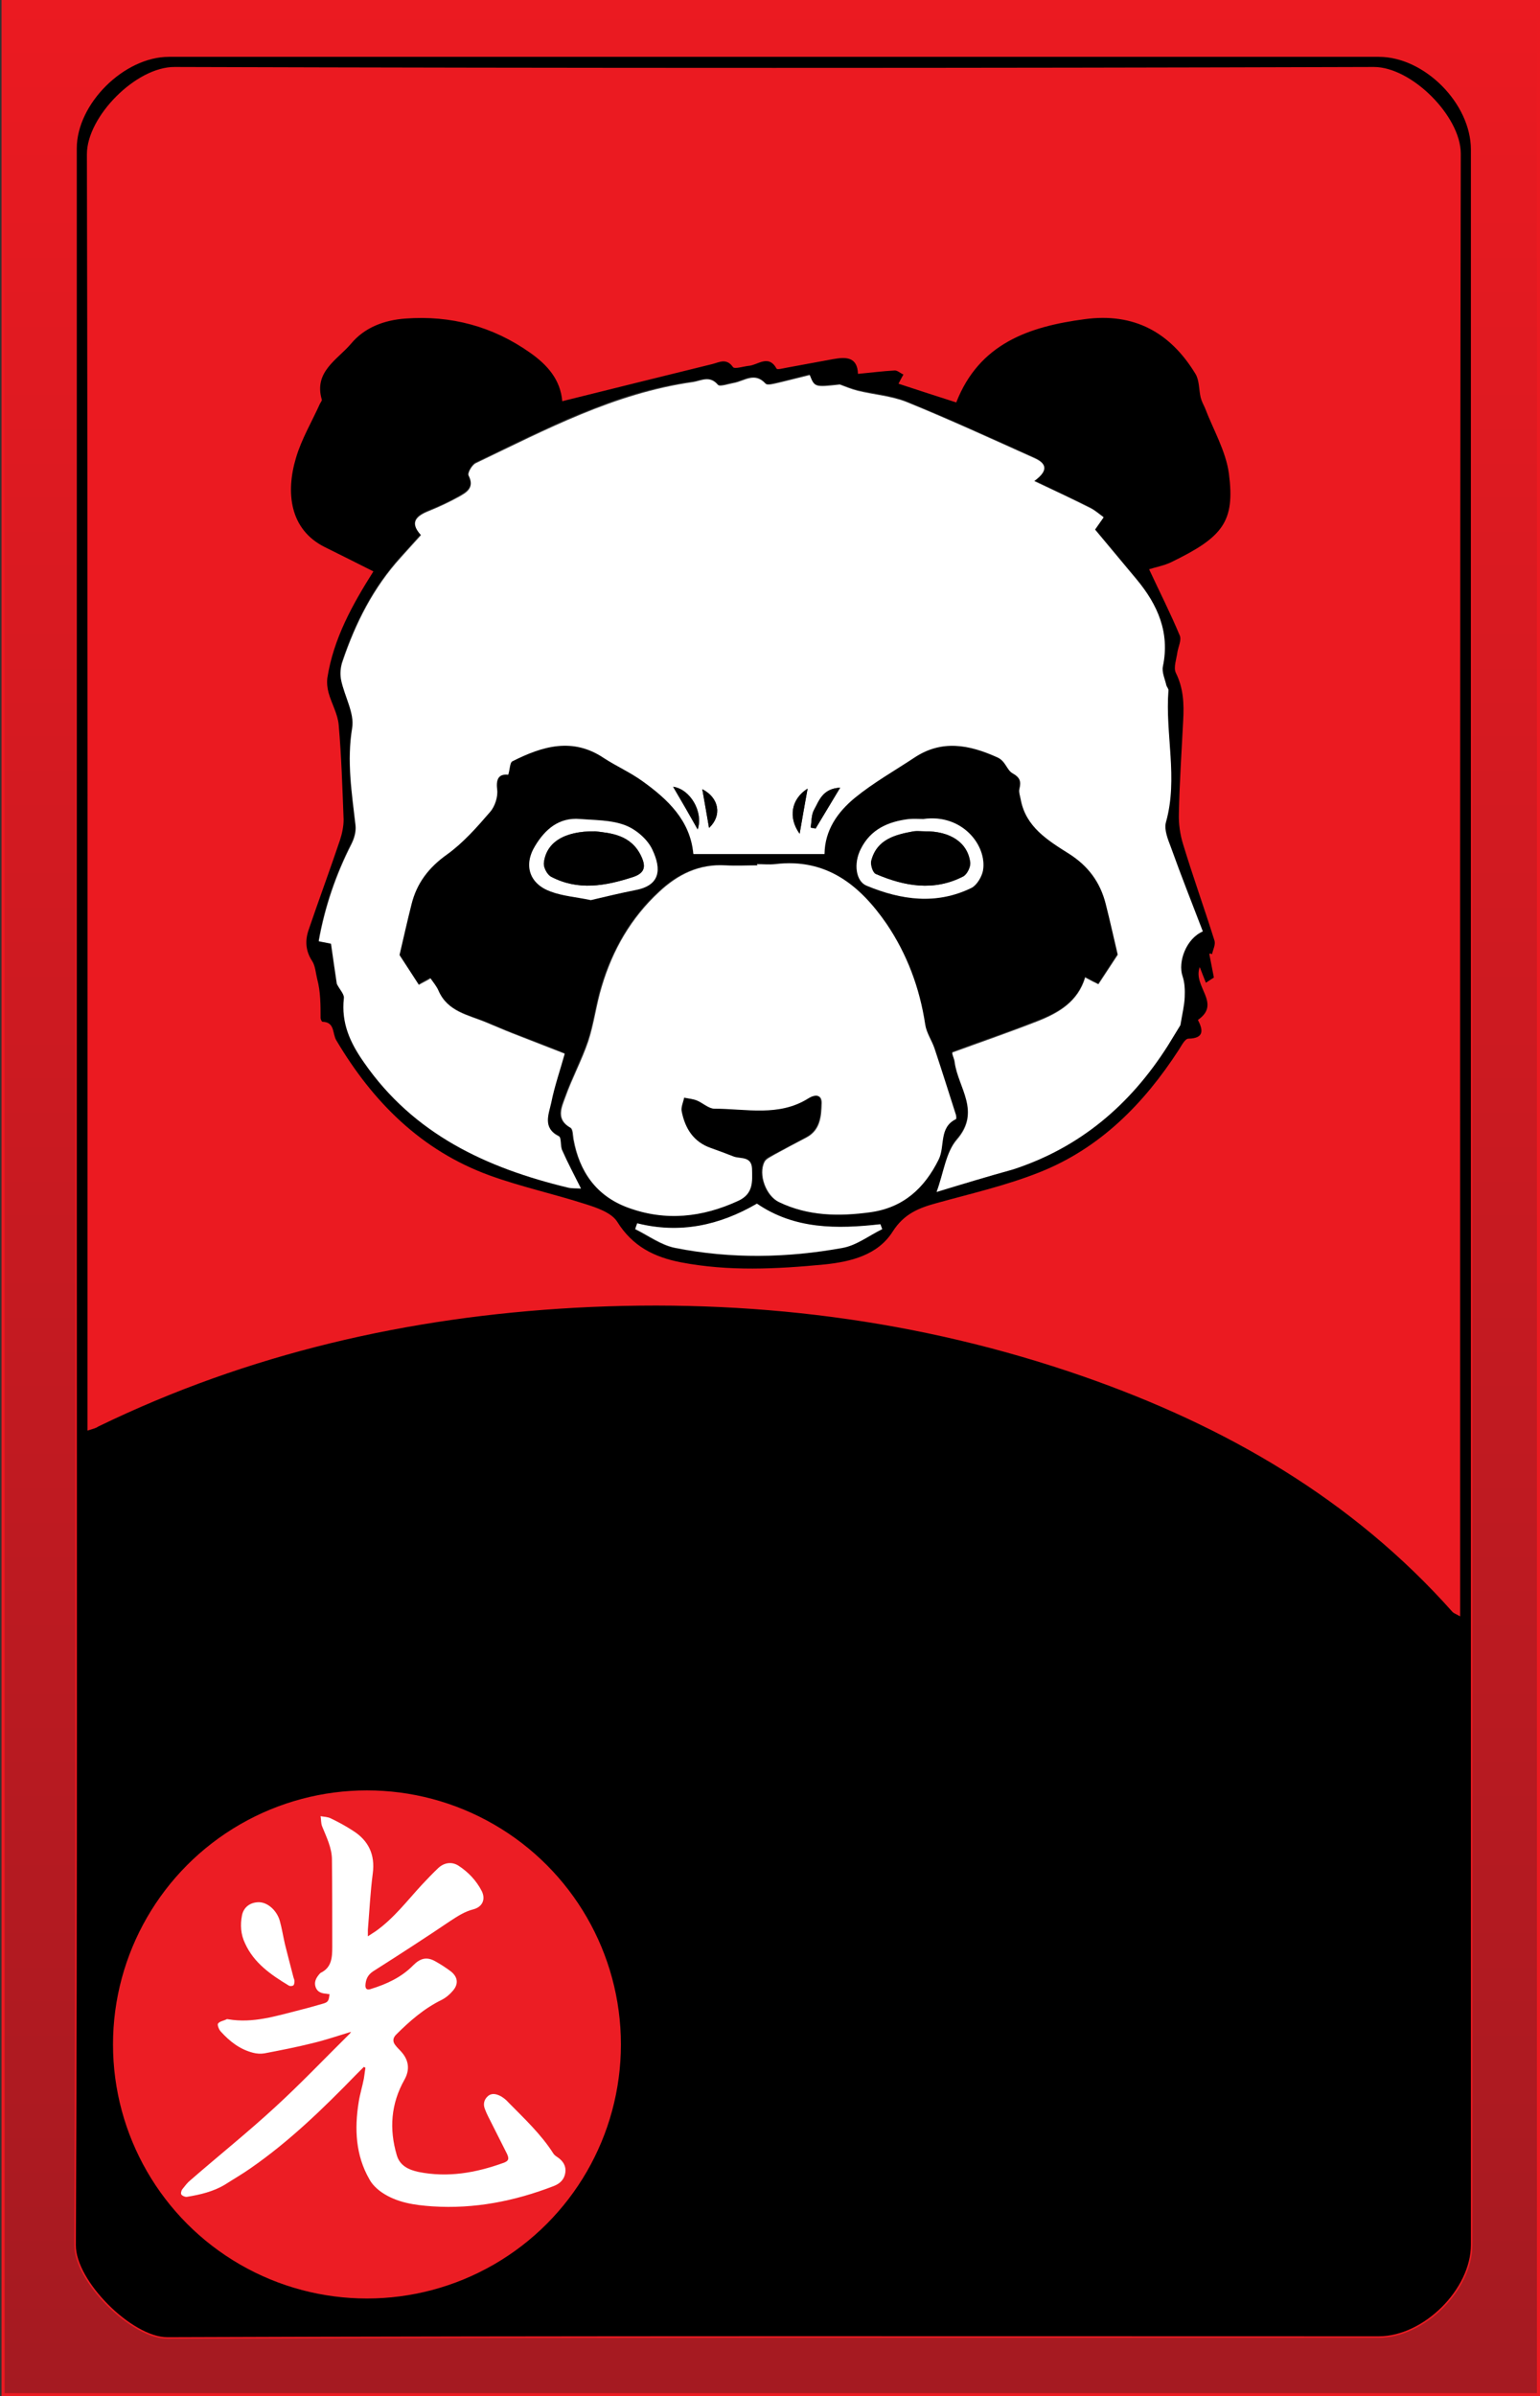 <?xml version="1.0" encoding="utf-8"?>
<!-- Generator: Adobe Illustrator 22.0.1, SVG Export Plug-In . SVG Version: 6.00 Build 0)  -->
<svg version="1.1" id="레이어_1" xmlns="http://www.w3.org/2000/svg" xmlns:xlink="http://www.w3.org/1999/xlink" x="0px"
	 y="0px" viewBox="0 0 501.5 780" style="enable-background:new 0 0 501.5 780;" xml:space="preserve">
<rect x="0" y="0" width="501.5" height="780" fill="#333333" stroke="none"/>
<style type="text/css">
	.st0{fill:url(#SVGID_1_);stroke:#EB1A21;stroke-miterlimit:10;}
	.st1{fill:#EB1A21;stroke:#EB1A21;stroke-miterlimit:10;}
	.st2{fill:#FFFFFF;}
	.st3{fill:#EC1D24;stroke:#000000;stroke-width:4;stroke-miterlimit:10;}
</style>
<g>
	<linearGradient id="SVGID_1_" gradientUnits="userSpaceOnUse" x1="251" y1="0.531" x2="251" y2="779.531">
		<stop  offset="0" style="stop-color:#EB1A21"/>
		<stop  offset="1" style="stop-color:#A51A21"/>
	</linearGradient>
	<path class="st0" d="M1,779.5c0-259.7,0-519.3,0-779c166.7,0,333.3,0,500,0c0,259.7,0,519.3,0,779C334.3,779.5,167.7,779.5,1,779.5
		z M25,389.3c0,113.8,0.2,227.7-0.3,341.5c-0.1,11.7,18.3,30,29.8,30c131.5-0.4,263-0.3,394.5-0.3c14.6,0,30-15.3,30-29.8
		c0-227.3,0-454.6,0-682c0-15-15.1-30.2-30-30.2c-131.3,0-262.7,0-394,0c-14.6,0-30,15.3-30,29.8C25,162,25,275.7,25,389.3z"/>
	<path d="M25,389.3c0-113.7,0-227.3,0-341c0-14.5,15.4-29.8,30-29.8c131.3,0,262.7,0,394,0c14.9,0,30,15.2,30,30.2
		c0,227.3,0,454.6,0,682c0,14.5-15.4,29.8-30,29.8c-131.5,0-263-0.2-394.5,0.3c-11.5,0-29.9-18.3-29.8-30
		C25.2,617,25,503.1,25,389.3z M29,465c1.3-0.5,2.1-0.7,2.8-1c49.1-23.9,101.1-35.8,155.4-38.7c56.7-3.1,112.1,3.7,165.8,22.4
		c46.1,16.1,87.5,39.8,120.4,76.8c0.3,0.3,0.7,0.4,1.6,0.9c0-2.1,0-3.7,0-5.3c0-156.7-0.1-313.3,0.2-470c0-11.9-15.8-27.7-27.8-27.7
		c-130.2,0.3-260.3,0.4-390.5,0c-12.3,0-28.1,16-28.1,27.9c0.4,136.3,0.2,272.7,0.2,409C29,461,29,462.8,29,465z"/>
	<path class="st1" d="M29,465c0-2.2,0-4,0-5.8c0-136.3,0.1-272.7-0.2-409c0-12,15.8-28,28.1-27.9c130.2,0.4,260.3,0.4,390.5,0
		c12,0,27.8,15.8,27.8,27.7c-0.3,156.7-0.2,313.3-0.2,470c0,1.6,0,3.2,0,5.3c-0.9-0.5-1.3-0.6-1.6-0.9
		c-32.9-37-74.3-60.7-120.4-76.8c-53.7-18.7-109.1-25.5-165.8-22.4c-54.3,3-106.4,14.9-155.4,38.7C31.1,464.4,30.3,464.6,29,465z
		 M393.8,310.5c0.2-0.1,0.5-0.1,0.7-0.2c0.3-1.5,1.2-3.2,0.8-4.4c-3.3-10.5-6.9-20.8-10.2-31.3c-1-3.2-1.5-6.7-1.4-10
		c0.3-10.1,0.9-20.3,1.4-30.4c0.3-5.3,0.1-10.5-2.4-15.5c-0.8-1.7,0.2-4.4,0.5-6.6c0.2-1.9,1.4-4,0.8-5.5c-3.1-7.3-6.6-14.4-10-21.6
		c2.2-0.7,4.8-1.2,7.2-2.3c16.9-8.1,20.8-13.1,18.8-28.8c-0.9-7.3-5.1-14.3-7.8-21.4c-0.4-1.1-1.1-2.2-1.4-3.4
		c-0.6-2.6-0.4-5.6-1.7-7.7c-8.2-13.5-20-20-36.1-17.8c-18.1,2.5-34.3,7.9-41.8,27.1c-5.9-1.9-12.4-4-18.8-6.1
		c0.6-1.2,1.1-2.1,1.6-3c-1-0.5-1.9-1.4-2.9-1.3c-3.8,0.2-7.6,0.7-11.9,1.1c-0.2-5.6-4.1-5.4-8.1-4.8c-5.1,0.8-10.1,1.9-15.2,2.8
		c-1.1,0.2-3,0.7-3.2,0.3c-2.7-4.8-6.1-1.1-9.2-0.9c-1.7,0.1-4.5,1.1-5,0.4c-2.1-3-4.3-1.6-6.7-1c-16.2,4-32.5,8-48.9,12.1
		c-0.6-7-4.9-11.8-10.5-15.8c-12.2-8.6-25.8-12.2-40.6-11.1c-6.8,0.5-13.3,2.9-17.7,8.2c-4.4,5.3-12.2,9.1-9.5,18.2
		c0.1,0.3-0.4,0.9-0.6,1.3c-2.7,5.9-6,11.5-7.8,17.6c-3.4,11.2-2.1,23.3,9.4,29.1c5.3,2.6,10.5,5.2,15.8,7.9
		c-6.6,10.6-13,21.8-15,34.7c-0.2,1.5-0.1,3.3,0.4,4.8c1,3.5,3,6.9,3.3,10.5c0.9,10.2,1.3,20.5,1.6,30.8c0.1,2.2-0.4,4.6-1.2,6.7
		c-3.3,9.8-6.8,19.4-10.2,29.2c-1.2,3.5-1,6.9,1.2,10.2c1.1,1.6,1.1,3.8,1.6,5.8c1.1,4.1,1.1,8.4,1.1,12.7c0,0.4,0.4,1.2,0.6,1.2
		c4.1,0.1,3.2,3.9,4.5,6c11.9,20.1,27.7,35.9,49.9,44c10.1,3.7,20.8,5.9,31.1,9.3c3.8,1.2,8.6,2.8,10.5,5.8c5,8,12.1,11.5,20.7,13.2
		c15.5,3,31.2,2.2,46.8,0.7c8.7-0.8,17.4-3.1,22.2-10.7c3.7-5.8,8.6-7.7,14.4-9.3c11.2-3.1,22.7-5.8,33.4-10
		c19.7-7.8,34-22.3,45.4-39.9c0.9-1.3,2-3.5,3.1-3.6c5.3-0.1,4.8-2.8,3.1-6.1c7.7-5.4-1.8-10.9,0.6-17.2c0.8,2.1,1.4,3.6,2,5.1
		c0.9-0.6,1.7-1.1,2.6-1.7C394.7,315.6,394.3,313,393.8,310.5z"/>
	<path d="M393.8,310.5c0.5,2.6,1,5.1,1.5,7.7c-0.9,0.6-1.7,1.1-2.6,1.7c-0.6-1.5-1.2-3-2-5.1c-2.4,6.3,7.2,11.8-0.6,17.2
		c1.7,3.3,2.1,6-3.1,6.1c-1.1,0-2.2,2.2-3.1,3.6c-11.4,17.6-25.7,32.1-45.4,39.9c-10.8,4.3-22.2,6.9-33.4,10
		c-5.9,1.6-10.7,3.5-14.4,9.3c-4.8,7.6-13.5,9.8-22.2,10.7c-15.6,1.5-31.2,2.3-46.8-0.7c-8.7-1.7-15.7-5.2-20.7-13.2
		c-1.9-3-6.7-4.6-10.5-5.8c-10.3-3.3-20.9-5.6-31.1-9.3c-22.2-8.1-38-23.9-49.9-44c-1.3-2.2-0.4-5.9-4.5-6c-0.2,0-0.6-0.8-0.6-1.2
		c0-4.3,0-8.6-1.1-12.7c-0.5-2-0.6-4.2-1.6-5.8c-2.2-3.3-2.4-6.7-1.2-10.2c3.3-9.7,6.9-19.4,10.2-29.2c0.7-2.1,1.2-4.5,1.2-6.7
		c-0.4-10.3-0.7-20.5-1.6-30.8c-0.3-3.6-2.3-6.9-3.3-10.5c-0.4-1.5-0.6-3.2-0.4-4.8c2-12.9,8.3-24.1,15-34.7
		c-5.3-2.7-10.6-5.3-15.8-7.9c-11.5-5.7-12.8-17.8-9.4-29.1c1.8-6.1,5.2-11.8,7.8-17.6c0.2-0.4,0.7-1,0.6-1.3
		c-2.7-9.1,5.1-13,9.5-18.2c4.4-5.3,10.8-7.7,17.7-8.2c14.8-1.1,28.4,2.5,40.6,11.1c5.7,4,9.9,8.8,10.5,15.8
		c16.4-4.1,32.7-8.1,48.9-12.1c2.3-0.6,4.6-2,6.7,1c0.5,0.7,3.3-0.2,5-0.4c3.1-0.2,6.5-3.9,9.2,0.9c0.2,0.4,2.1-0.1,3.2-0.3
		c5.1-0.9,10.1-1.9,15.2-2.8c4-0.7,7.9-0.9,8.1,4.8c4.3-0.4,8.1-0.9,11.9-1.1c0.9-0.1,1.9,0.9,2.9,1.3c-0.5,0.9-1,1.8-1.6,3
		c6.4,2.1,12.8,4.2,18.8,6.1c7.5-19.2,23.7-24.7,41.8-27.1c16.1-2.2,27.9,4.3,36.1,17.8c1.3,2.1,1.1,5.2,1.7,7.7
		c0.3,1.2,0.9,2.3,1.4,3.4c2.7,7.1,6.8,14,7.8,21.4c2,15.6-1.9,20.6-18.8,28.8c-2.3,1.1-5,1.6-7.2,2.3c3.4,7.3,7,14.4,10,21.6
		c0.6,1.5-0.5,3.6-0.8,5.5c-0.3,2.2-1.3,4.9-0.5,6.6c2.5,5,2.7,10.1,2.4,15.5c-0.5,10.1-1.2,20.2-1.4,30.4c-0.1,3.3,0.4,6.8,1.4,10
		c3.2,10.5,6.9,20.8,10.2,31.3c0.4,1.3-0.5,2.9-0.8,4.4C394.2,310.3,394,310.4,393.8,310.5z M305,388c8.2-2.5,16.5-5,24.7-7.6
		c21.9-7.1,38.3-21.1,50.5-40.3c1.6-2.6,3.2-5.2,4.1-6.7c0.6-3.7,1.2-6.5,1.4-9.2c0.1-2.2,0.1-4.7-0.7-6.7
		c-1.6-4.7,1.2-12.4,6.6-14.6c-3.5-9.1-7.1-18.2-10.4-27.4c-1-2.6-2.2-5.8-1.6-8.2c4-14.2-0.3-28.5,0.8-42.8c0-0.6-0.6-1.2-0.7-1.8
		c-0.4-2-1.5-4.2-1.1-6.1c2.3-11-1.7-20-8.5-28.2c-4.6-5.5-9.1-11-13.6-16.3c0.9-1.3,1.9-2.6,2.8-4c-1.4-1-2.8-2.2-4.3-3
		c-5.7-2.8-11.5-5.5-18.3-8.8c5.5-4,3.1-6.1,0-7.5c-13.8-6.2-27.5-12.5-41.5-18.2c-5-2-10.7-2.5-16-3.7c-2-0.5-3.9-1.3-5.8-2
		c-8.3,0.9-8.3,0.9-9.8-3.1c-3.3,0.8-6.7,1.8-10.1,2.5c-1.4,0.3-3.7,1-4.3,0.3c-3.6-3.9-7-0.7-10.4-0.2c-1.8,0.3-4.5,1.3-5.1,0.6
		c-2.7-3.1-5.4-1.2-8.2-0.9c-25.5,3.5-47.9,15.5-70.7,26.4c-1.2,0.6-2.7,3.3-2.3,4c2.1,4.1-0.7,5.5-3.3,7c-3,1.7-6.2,3.2-9.5,4.5
		c-4.1,1.7-6.6,3.7-2.7,7.9c-2.4,2.6-4.5,5-6.6,7.3c-8.9,9.8-14.7,21.3-18.9,33.7c-0.7,1.9-0.9,4.2-0.5,6.2
		c1.1,5.3,4.4,10.7,3.6,15.6c-1.8,10.8-0.1,21.2,1.1,31.8c0.2,1.9-0.4,4.1-1.3,5.9c-5.1,10-8.7,20.5-10.7,31.7
		c1.6,0.3,2.9,0.5,4,0.8c0.7,4.9,1.3,9.3,1.9,13.1c0.9,1.8,2.5,3.3,2.3,4.7c-0.9,8,2,14.4,6.5,20.8c16.3,23.4,40,34.4,66.5,40.8
		c1.3,0.3,2.7,0.2,4.2,0.3c-2.2-4.4-4.3-8.4-6.1-12.4c-0.6-1.4-0.2-4.2-1.1-4.6c-5.4-2.7-3.3-7.1-2.5-10.9c1.1-5.5,2.9-10.9,4.4-16
		c-5.8-2.3-11.5-4.5-17.2-6.7c-2.7-1.1-5.4-2.2-8.2-3.4c-5.9-2.4-12.7-3.4-15.7-10.4c-0.6-1.5-1.8-2.7-2.6-4
		c-1.5,0.8-2.8,1.5-3.8,2.1c-2.4-3.6-4.5-6.9-6.3-9.7c1.3-5.5,2.5-11,3.9-16.5c1.7-6.9,5.6-12,11.5-16.2c5.3-3.8,9.8-8.9,14.1-13.9
		c1.6-1.8,2.7-5,2.3-7.3c-0.6-4,1-5,3.6-4.8c0.5-1.8,0.5-4,1.4-4.4c9.7-4.9,19.6-7.9,29.8-1c4,2.7,8.5,4.7,12.4,7.4
		c8.4,6,15.8,12.9,16.7,23.8c14.4,0,28.4,0,42.7,0c0.2-7.8,4.3-13.8,9.9-18.3c6-4.9,12.9-8.8,19.4-13.1c8.9-5.9,17.8-4.2,26.9-0.1
		c2.8,1.2,3.1,4.2,5,5.2c2.5,1.4,2.8,2.7,2.3,5.1c-0.2,1.1,0.2,2.3,0.4,3.4c1.7,9.1,8.9,13.4,15.7,17.7c6.3,4,10.3,9.3,12,16.4
		c1.4,5.5,2.6,11,3.9,16.5c-1.8,2.7-3.9,6-6.3,9.6c-1.1-0.6-2.5-1.3-4.3-2.2c-2.3,8-8.6,11.6-15.4,14.2c-9.2,3.6-18.5,6.8-27.8,10.2
		c0,0-0.1,0.2-0.1,0.3c0.3,1,0.7,1.9,0.8,2.9c1.1,8.3,8.7,16,0.7,25.2C308,375.1,307.3,381.8,305,388z M246.5,281.3
		c0,0.1,0,0.2,0,0.3c-3.5,0-7,0.2-10.5,0c-8.6-0.5-15.5,2.9-21.6,8.6c-9.2,8.5-15.1,19-18.7,30.8c-1.8,5.9-2.5,12-4.4,17.8
		c-2.1,6.2-5.3,12.1-7.5,18.3c-1.2,3.3-3.1,7.2,1.7,9.9c0.8,0.4,0.8,2.4,1,3.7c2,10.6,7.5,18.5,17.7,22.3
		c12.2,4.5,24.1,3.2,35.9-2.2c5-2.3,4.6-6.3,4.5-10.5c-0.1-4.1-3.6-3.1-5.9-3.9c-2.5-0.9-5-1.9-7.5-2.8c-5.7-1.9-8.3-6.4-9.5-11.9
		c-0.3-1.4,0.5-3,0.8-4.5c1.4,0.3,2.8,0.4,4.1,0.9c2,0.8,3.9,2.7,5.8,2.7c10.3,0,20.9,2.7,30.6-3.4c2-1.3,4.3-1.3,4.3,1.6
		c-0.1,4.3-0.4,8.8-5,11.2c-3.5,1.9-7,3.7-10.5,5.6c-1.1,0.6-2.6,1.2-3.1,2.3c-2.1,4.1,0.5,11.1,4.7,13.1c9.5,4.5,19.6,4.7,29.8,3.3
		c10.7-1.5,17.5-7.7,22.2-17.2c2.1-4.3,0-10.4,5.6-13.1c0.2-0.1,0.2-1,0-1.4c-2.3-7.2-4.6-14.5-7-21.7c-0.9-2.6-2.6-5-3-7.7
		c-1.9-11.9-5.9-22.9-12.6-32.8c-8.6-12.6-19.5-21.4-36.2-19.4C250.5,281.5,248.5,281.3,246.5,281.3z M207.5,398.2
		c-0.3,0.7-0.5,1.3-0.8,2c4.3,2.1,8.5,5.2,13,6.1c18.1,3.6,36.4,3.2,54.5,0c4.5-0.8,8.6-4,12.9-6.1c-0.2-0.5-0.4-1.1-0.6-1.6
		c-14.1,1.6-27.9,1.7-40.2-6.7C234.3,398.9,221.4,401.7,207.5,398.2z M192.4,293c4.7-1.1,9.7-2.3,14.7-3.3c7.7-1.5,8.5-6.5,5.3-13.2
		c-1.6-3.4-5.4-6.6-8.9-7.9c-4.5-1.7-9.7-1.6-14.6-2c-6.9-0.6-11.3,3.4-14.6,8.7c-3.9,6.4-1.9,12.4,5,14.9
		C183.3,291.7,187.6,292,192.4,293z M300.7,266.6c-1.3,0-3-0.2-4.6,0c-6.8,0.8-12.5,3.3-15.8,9.8c-2.3,4.7-1.5,10.4,1.9,11.9
		c11.3,4.7,22.8,6.2,34.2,0.7c1.8-0.9,3.4-3.5,3.7-5.6C321.6,275.3,313.4,264.8,300.7,266.6z"/>
	<path class="st2" d="M305,388c2.3-6.2,3-12.9,6.6-17c8-9.2,0.4-16.9-0.7-25.2c-0.1-1-0.6-1.9-0.8-2.9c0-0.1,0.1-0.3,0.1-0.3
		c9.3-3.4,18.6-6.6,27.8-10.2c6.8-2.7,13-6.3,15.4-14.2c1.8,1,3.2,1.7,4.3,2.2c2.4-3.6,4.5-6.9,6.3-9.6c-1.3-5.5-2.5-11-3.9-16.5
		c-1.8-7.1-5.7-12.4-12-16.4c-6.8-4.3-14.1-8.7-15.7-17.7c-0.2-1.1-0.7-2.4-0.4-3.4c0.6-2.4,0.2-3.7-2.3-5.1c-1.9-1.1-2.2-4-5-5.2
		c-9.1-4.1-18-5.8-26.9,0.1c-6.5,4.3-13.4,8.2-19.4,13.1c-5.6,4.6-9.8,10.5-9.9,18.3c-14.3,0-28.4,0-42.7,0
		c-1-10.9-8.3-17.8-16.7-23.8c-3.9-2.8-8.4-4.8-12.4-7.4c-10.2-6.9-20.1-3.9-29.8,1c-0.9,0.4-0.8,2.6-1.4,4.4
		c-2.6-0.3-4.1,0.8-3.6,4.8c0.3,2.3-0.7,5.5-2.3,7.3c-4.3,5-8.8,10.1-14.1,13.9c-5.9,4.2-9.8,9.3-11.5,16.2
		c-1.4,5.5-2.6,11-3.9,16.5c1.8,2.8,4,6.1,6.3,9.7c1-0.6,2.3-1.2,3.8-2.1c0.9,1.3,2,2.6,2.6,4c3,6.9,9.8,7.9,15.7,10.4
		c2.7,1.1,5.4,2.3,8.2,3.4c5.7,2.2,11.3,4.4,17.2,6.7c-1.4,5.1-3.3,10.5-4.4,16c-0.8,3.7-2.9,8.2,2.5,10.9c0.9,0.4,0.4,3.2,1.1,4.6
		c1.8,4.1,3.9,8,6.1,12.4c-1.4-0.1-2.9,0-4.2-0.3c-26.6-6.4-50.3-17.4-66.5-40.8c-4.5-6.4-7.4-12.8-6.5-20.8
		c0.2-1.3-1.4-2.9-2.3-4.7c-0.6-3.9-1.2-8.3-1.9-13.1c-1.1-0.2-2.4-0.5-4-0.8c2-11.2,5.6-21.7,10.7-31.7c0.9-1.8,1.5-4,1.3-5.9
		c-1.2-10.6-2.9-20.9-1.1-31.8c0.8-4.8-2.5-10.3-3.6-15.6c-0.4-2-0.2-4.3,0.5-6.2c4.2-12.4,10-23.9,18.9-33.7
		c2.1-2.3,4.2-4.7,6.6-7.3c-3.9-4.2-1.4-6.3,2.7-7.9c3.2-1.3,6.4-2.8,9.5-4.5c2.5-1.4,5.4-2.9,3.3-7c-0.4-0.8,1.1-3.4,2.3-4
		c22.8-10.9,45.2-22.8,70.7-26.4c2.7-0.4,5.5-2.3,8.2,0.9c0.6,0.7,3.4-0.3,5.1-0.6c3.5-0.6,6.8-3.7,10.4,0.2c0.6,0.7,2.9,0,4.3-0.3
		c3.4-0.8,6.8-1.7,10.1-2.5c1.6,4,1.6,4,9.8,3.1c1.9,0.7,3.8,1.5,5.8,2c5.3,1.3,11,1.7,16,3.7c14,5.7,27.7,12,41.5,18.2
		c3.1,1.4,5.5,3.5,0,7.5c6.8,3.2,12.6,5.9,18.3,8.8c1.6,0.8,2.9,2,4.3,3c-0.9,1.3-1.9,2.7-2.8,4c4.4,5.3,9,10.8,13.6,16.3
		c6.8,8.2,10.8,17.2,8.5,28.2c-0.4,1.9,0.6,4,1.1,6.1c0.1,0.6,0.8,1.2,0.7,1.8c-1.1,14.2,3.2,28.5-0.8,42.8
		c-0.7,2.4,0.6,5.6,1.6,8.2c3.3,9.2,6.9,18.3,10.4,27.4c-5.4,2.3-8.2,9.9-6.6,14.6c0.7,2.1,0.8,4.5,0.7,6.7
		c-0.1,2.8-0.8,5.5-1.4,9.2c-0.9,1.5-2.5,4.1-4.1,6.7c-12.2,19.2-28.6,33.2-50.5,40.3C321.5,383,313.2,385.5,305,388z M219.2,256.1
		c2.7,4.6,5.4,9.2,8,13.9C229.1,264.3,224.8,256.9,219.2,256.1z M273.6,256.4c-5.8,0.3-6.8,4.3-8.5,7.2c-0.9,1.6-0.8,3.9-1.1,5.8
		c0.5,0.1,1.1,0.2,1.6,0.3C268,265.7,270.4,261.7,273.6,256.4z M263,256.7c-5.4,3.4-6.3,9.5-2.6,14.7C261.3,266.3,262,262,263,256.7
		z M228.7,256.9c0.8,4.6,1.5,8.4,2.2,12.6C235.2,265.5,234.2,259.7,228.7,256.9z"/>
	<path class="st2" d="M246.5,281.3c2,0,4,0.2,6,0c16.6-2,27.5,6.8,36.2,19.4c6.7,9.9,10.8,20.9,12.6,32.8c0.4,2.7,2.1,5.1,3,7.7
		c2.4,7.2,4.7,14.5,7,21.7c0.1,0.4,0.2,1.3,0,1.4c-5.6,2.7-3.5,8.8-5.6,13.1c-4.7,9.5-11.6,15.7-22.2,17.2
		c-10.2,1.4-20.3,1.3-29.8-3.3c-4.2-2-6.8-9-4.7-13.1c0.5-1,2-1.6,3.1-2.3c3.5-1.9,7-3.8,10.5-5.6c4.6-2.4,4.9-7,5-11.2
		c0.1-2.9-2.2-2.9-4.3-1.6c-9.6,6.1-20.3,3.4-30.6,3.4c-1.9,0-3.8-1.9-5.8-2.7c-1.3-0.5-2.7-0.6-4.1-0.9c-0.3,1.5-1.1,3.1-0.8,4.5
		c1.1,5.5,3.8,9.9,9.5,11.9c2.5,0.9,5,1.8,7.5,2.8c2.2,0.8,5.7-0.2,5.9,3.9c0.1,4.2,0.5,8.2-4.5,10.5c-11.7,5.4-23.7,6.7-35.9,2.2
		c-10.3-3.8-15.8-11.7-17.7-22.3c-0.2-1.3-0.2-3.3-1-3.7c-4.8-2.7-2.9-6.6-1.7-9.9c2.2-6.2,5.4-12.1,7.5-18.3
		c1.9-5.8,2.6-12,4.4-17.8c3.5-11.8,9.5-22.3,18.7-30.8c6.1-5.7,13-9.1,21.6-8.6c3.5,0.2,7,0,10.5,0
		C246.5,281.5,246.5,281.4,246.5,281.3z"/>
	<path class="st2" d="M207.5,398.2c13.9,3.5,26.8,0.7,39-6.4c12.3,8.4,26.1,8.3,40.2,6.7c0.2,0.5,0.4,1.1,0.6,1.6
		c-4.3,2.1-8.4,5.3-12.9,6.1c-18.1,3.3-36.4,3.6-54.5,0c-4.6-0.9-8.7-4-13-6.1C207,399.5,207.3,398.9,207.5,398.2z"/>
	<path class="st2" d="M192.4,293c-4.7-1-9.1-1.3-13.1-2.8c-6.9-2.5-8.9-8.6-5-14.9c3.2-5.3,7.7-9.3,14.6-8.7
		c4.9,0.4,10.1,0.3,14.6,2c3.5,1.3,7.3,4.5,8.9,7.9c3.2,6.7,2.4,11.7-5.3,13.2C202,290.7,197.1,291.9,192.4,293z M193.8,270.6
		c-10.2-0.1-16,3.7-16.7,10.4c-0.1,1.4,1.1,3.8,2.4,4.4c8.8,4.6,17.7,3,26.6,0.1c4.1-1.3,4.2-3.6,2.7-6.8
		C205.5,271.7,198.9,271.2,193.8,270.6z"/>
	<path class="st2" d="M300.7,266.6c12.7-1.8,20.8,8.7,19.4,16.8c-0.4,2-2,4.7-3.7,5.6c-11.4,5.6-22.9,4-34.2-0.7
		c-3.5-1.4-4.3-7.2-1.9-11.9c3.2-6.5,9-9,15.8-9.8C297.8,266.5,299.4,266.6,300.7,266.6z M301.1,270.6c-1.2,0-2.4-0.2-3.5,0
		c-6.1,1.1-12,2.6-13.8,9.6c-0.3,1.3,0.5,3.9,1.5,4.3c9.3,4,18.9,5.7,28.4,0.8c1.2-0.6,2.4-3,2.3-4.5
		C315.2,274.3,309.4,270.5,301.1,270.6z"/>
	<path d="M219.2,256.1c5.6,0.8,9.9,8.2,8,13.9C224.6,265.4,221.9,260.7,219.2,256.1z"/>
	<path d="M273.6,256.4c-3.2,5.3-5.6,9.3-8,13.3c-0.5-0.1-1.1-0.2-1.6-0.3c0.3-2,0.2-4.2,1.1-5.8
		C266.7,260.7,267.8,256.7,273.6,256.4z"/>
	<path d="M263,256.7c-1,5.4-1.7,9.6-2.6,14.7C256.6,266.2,257.6,260.1,263,256.7z"/>
	<path d="M228.7,256.9c5.5,2.8,6.5,8.6,2.2,12.6C230.2,265.3,229.5,261.5,228.7,256.9z"/>
	<path d="M193.8,270.6c5.1,0.6,11.7,1.1,15,8.1c1.5,3.2,1.4,5.4-2.7,6.8c-9,2.9-17.8,4.5-26.6-0.1c-1.3-0.7-2.5-3-2.4-4.4
		C177.8,274.3,183.6,270.5,193.8,270.6z"/>
	<path d="M301.1,270.6c8.4-0.1,14.1,3.7,14.8,10.2c0.2,1.4-1,3.8-2.3,4.5c-9.5,4.9-19.1,3.2-28.4-0.8c-1-0.4-1.8-3-1.5-4.3
		c1.8-7,7.8-8.5,13.8-9.6C298.7,270.5,299.9,270.6,301.1,270.6z"/>
	<g>
		<circle class="st3" cx="119.5" cy="665.5" r="84.7"/>
		<path class="st2" d="M107.3,649.1c-0.3,0-0.6,0-0.9-0.1c-1.6-0.1-3-0.5-3.6-2.1c-0.6-1.7,0.1-3,1.2-4.3c0.1-0.1,0.3-0.3,0.4-0.4
			c3.6-1.7,3.8-5,3.8-8.4c0-9.5,0-18.9-0.1-28.4c0-3.9-1.8-7.4-3.2-10.9c-0.4-1-0.3-2.2-0.5-3.3c1.1,0.2,2.3,0.2,3.3,0.7
			c2.5,1.2,4.9,2.5,7.2,4c5.1,3.2,7.3,7.8,6.5,13.9c-0.8,6.1-1.1,12.3-1.6,18.4c0,0.5,0,1,0,2.1c1.1-0.7,1.8-1.2,2.6-1.7
			c5.9-4.2,10.2-9.9,15-15.1c1.7-1.8,3.5-3.7,5.3-5.4c1.9-1.8,4.4-2.2,6.6-0.8c3.2,2.1,5.8,4.8,7.6,8.3c1.3,2.7,0.2,5.1-2.7,5.9
			c-2.8,0.7-5.1,2.2-7.4,3.7c-8.3,5.6-16.8,11.1-25.3,16.5c-1.8,1.2-2.4,2.7-2.5,4.6c0,1.2,0.6,1.5,1.6,1.2c5.2-1.6,10.1-3.8,14-7.8
			c2.3-2.3,4.4-2.8,7.1-1.3c1.8,1,3.5,2.1,5.1,3.3c2.3,1.8,2.6,4.1,0.7,6.3c-1,1.2-2.3,2.3-3.7,3c-5.7,2.8-10.4,6.9-14.8,11.3
			c-1.1,1.1-1.2,2.3-0.2,3.5c0.6,0.8,1.3,1.4,1.9,2.1c2.5,2.8,2.8,5.9,1,9.1c-4.4,7.8-5,16-2.5,24.5c1,3.5,3.9,4.8,7.1,5.5
			c9.5,1.9,18.6,0.3,27.5-2.9c1.8-0.6,2.1-1.3,1.3-3c-2.1-4.1-4.1-8.2-6.2-12.3c-0.4-0.8-0.7-1.5-1-2.3c-0.6-1.5-0.3-3,0.9-4.1
			c1.3-1.2,2.8-0.8,4.2-0.1c0.9,0.5,1.8,1.2,2.5,2c5.2,5.3,10.7,10.4,14.7,16.7c0.3,0.5,0.9,0.9,1.5,1.3c1.7,1.2,2.7,2.8,2.4,4.9
			c-0.3,2.2-1.7,3.6-3.8,4.4c-12.7,4.9-25.8,7.5-39.5,6.6c-5.8-0.4-11.5-1.2-16.4-4.5c-1.6-1.1-3.2-2.6-4.1-4.3
			c-4.5-7.8-4.9-16.4-3.5-25.1c0.4-2.6,1.2-5.1,1.7-7.7c0.2-1.2,0.3-2.3,0.5-3.5c-0.2-0.1-0.3-0.2-0.5-0.3c-0.8,0.8-1.7,1.7-2.5,2.5
			c-10.7,11-21.7,21.7-34.4,30.5c-2.7,1.9-5.5,3.5-8.3,5.3c-3.8,2.3-8.1,3.3-12.4,4c-0.6,0.1-1.5-0.3-1.8-0.7
			c-0.3-0.3-0.1-1.3,0.3-1.8c0.8-1,1.6-2.1,2.6-2.9c9.2-8,18.7-15.6,27.6-23.8c8.3-7.6,16.1-15.8,24.1-23.7c0.2-0.2,0.4-0.4,0.6-0.8
			c-4.3,1.3-8.4,2.7-12.6,3.7c-5.2,1.3-10.4,2.3-15.6,3.3c-1.2,0.2-2.6,0.1-3.7-0.2c-4.3-1.1-7.6-3.7-10.5-6.9
			c-0.6-0.6-1.2-2.2-0.9-2.6c0.6-0.8,1.9-0.9,2.8-1.4c0.1-0.1,0.4,0,0.5,0c8.1,1.4,15.7-1.1,23.3-3c2.4-0.6,4.9-1.3,7.3-2
			C106.8,651.8,107.1,651.4,107.3,649.1z"/>
		<path class="st2" d="M84.3,619.2c2.8,0,5.8,2.6,6.8,6c0.7,2.5,1.1,5.1,1.7,7.7c0.9,3.5,1.8,7.1,2.7,10.5c0.1,0.5,0.4,1,0.4,1.5
			c0,0.5-0.1,1.2-0.4,1.4s-1.1,0.3-1.5,0c-5.8-3.5-11.3-7.3-14.2-13.7c-1.4-2.9-1.6-6-1-9.1C79.3,620.9,81.4,619.2,84.3,619.2z"/>
	</g>
</g>
</svg>
